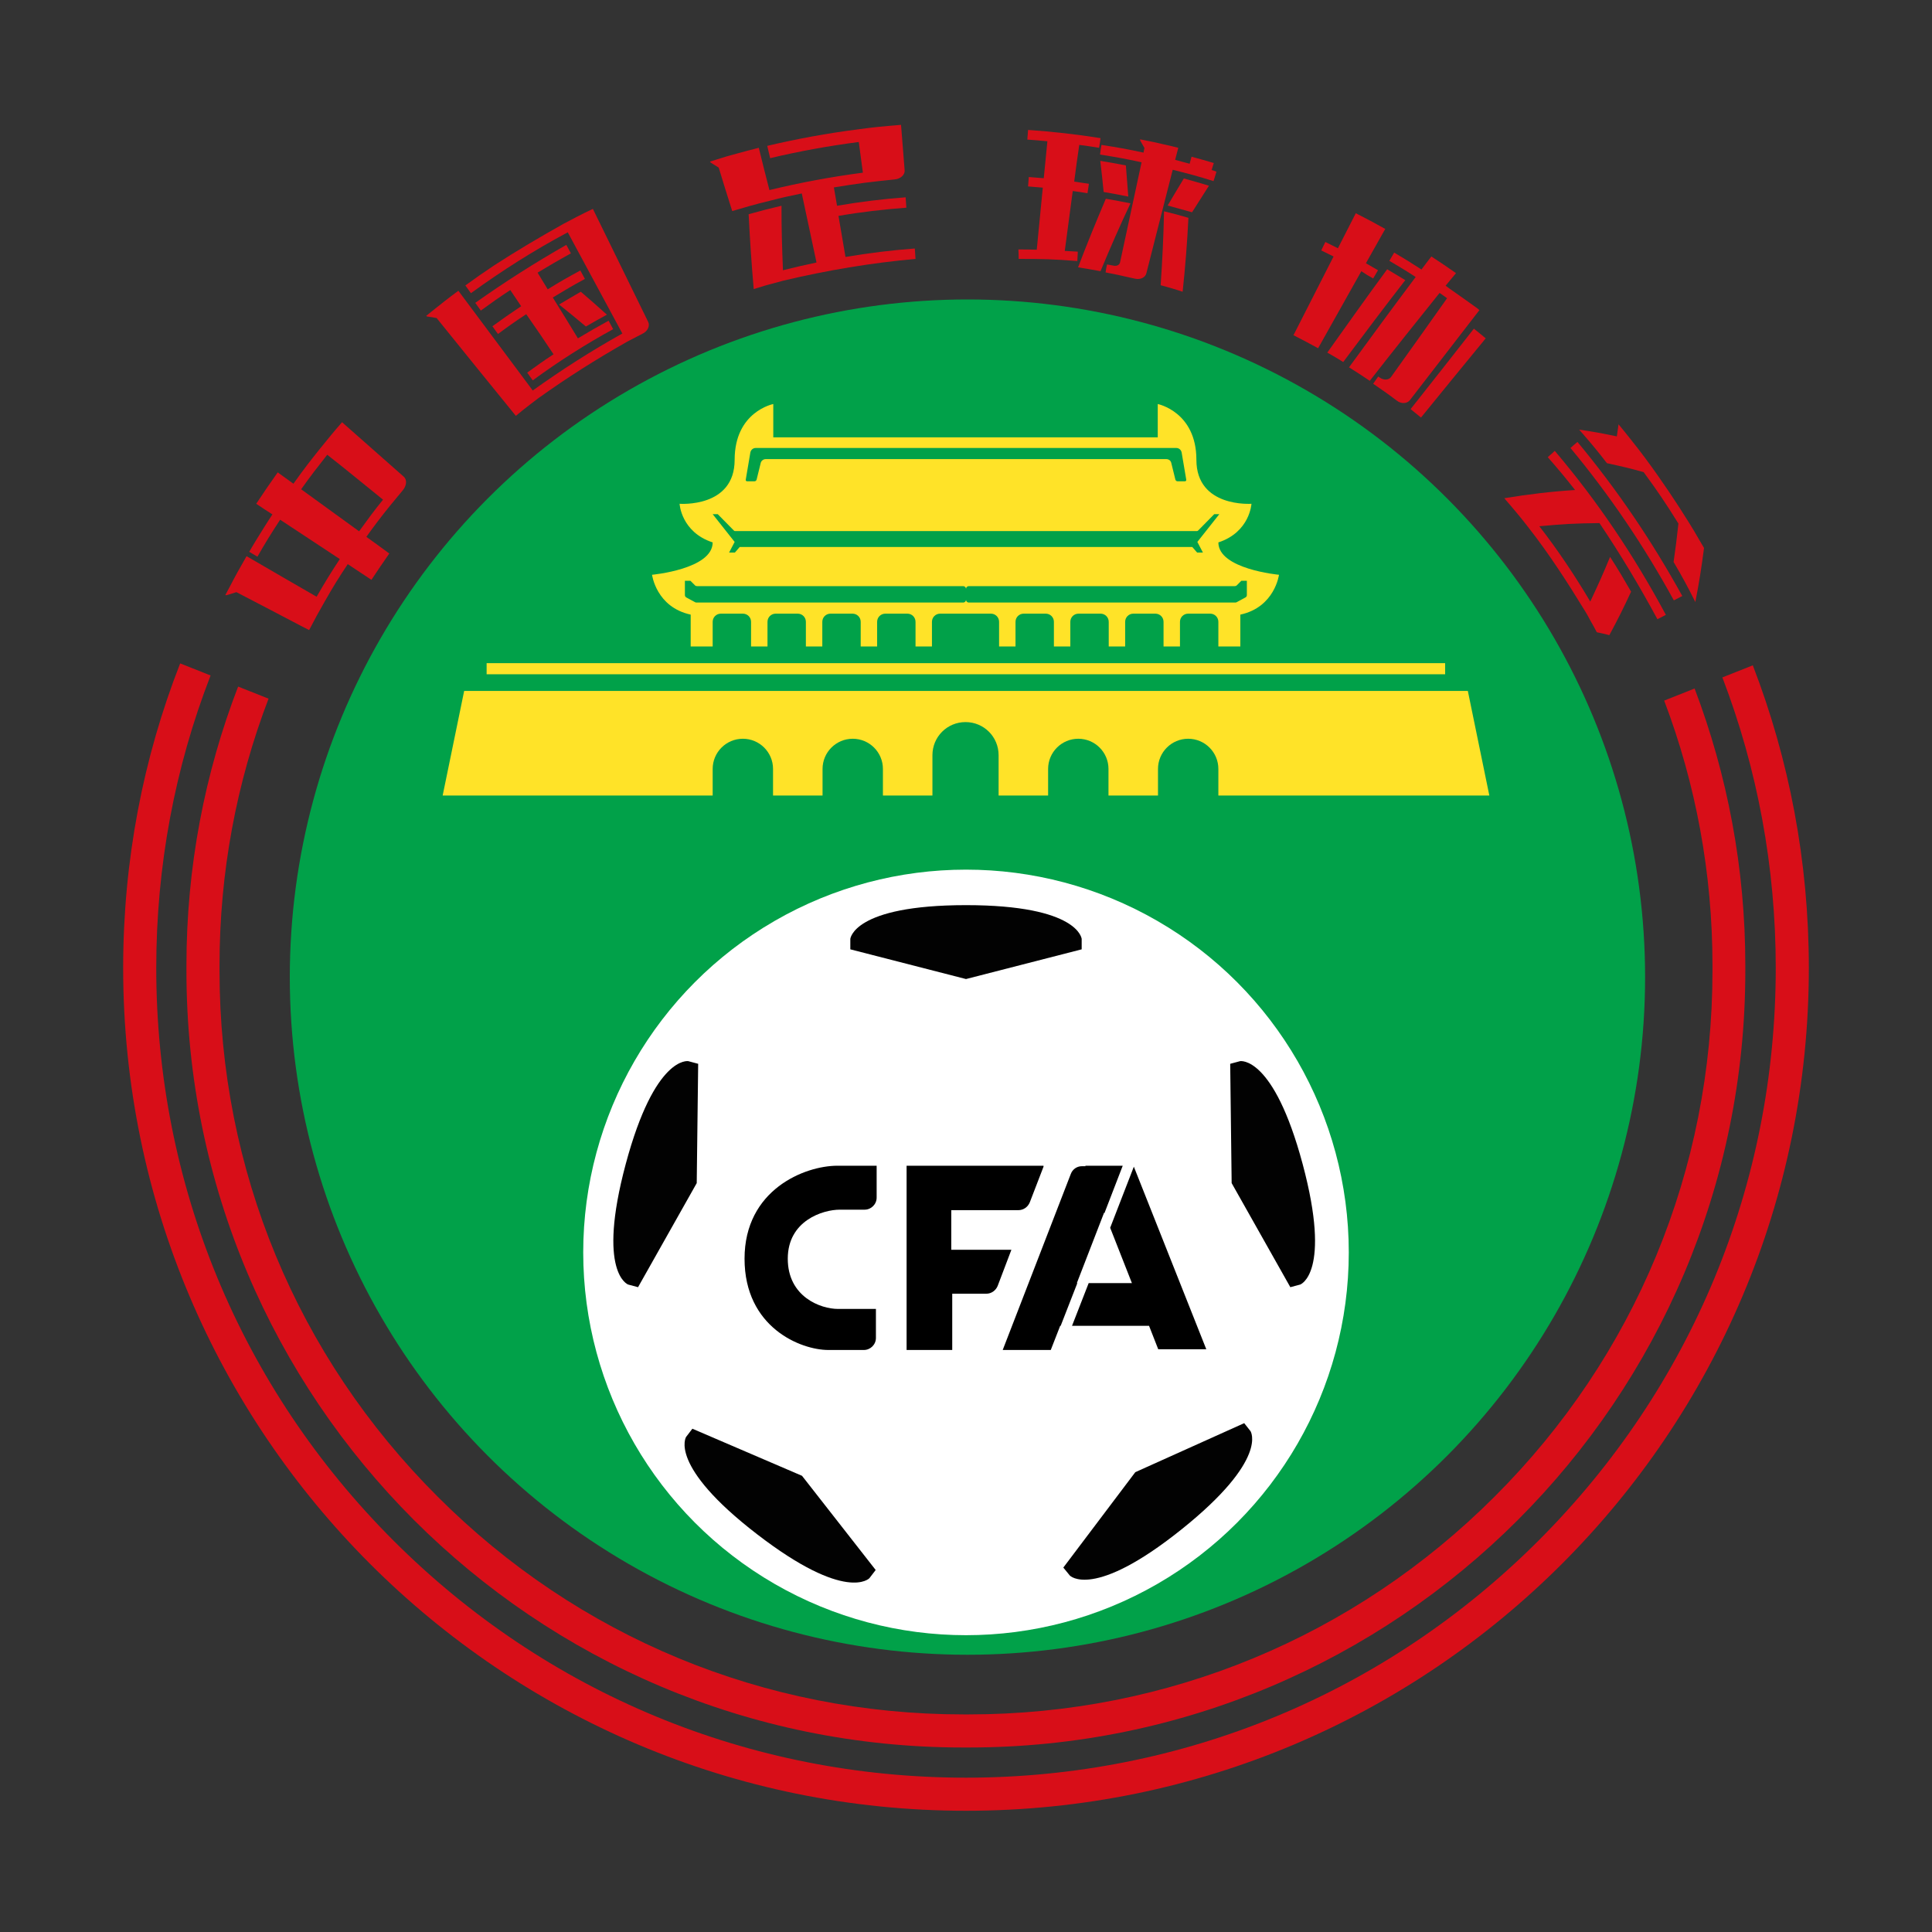 <?xml version="1.0" encoding="utf-8"?>
<!-- Generator: Adobe Illustrator 22.1.0, SVG Export Plug-In . SVG Version: 6.00 Build 0)  -->
<svg version="1.1" id="图层_1" xmlns="http://www.w3.org/2000/svg" xmlns:xlink="http://www.w3.org/1999/xlink" x="0px" y="0px"
	 viewBox="0 0 800 800" style="enable-background:new 0 0 800 800;" xml:space="preserve">
<rect x="0" y="0" width="800" height="800" fill="#333333" stroke="none"/>
<style type="text/css">
	.st0{fill:#01A149;}
	.st1{fill:#FFFFFF;}
	.st2{fill:#FFE328;}
	.st3{fill:#020202;}
	.st4{fill:#D80E18;}
</style>
<g>
	<circle class="st0" cx="400.6" cy="404.6" r="280.6"/>
	<circle class="st1" cx="400" cy="518.6" r="158.5"/>
	<g>
		<rect x="201.5" y="274.6" class="st2" width="396.9" height="4.6"/>
		<path class="st2" d="M616.7,329.4l-8.9-43.3H192.2l-8.9,43.3h111.8v-11c0-6.9,5.6-12.5,12.5-12.5s12.5,5.6,12.5,12.5v11h20.5v-11
			c0-6.9,5.6-12.5,12.5-12.5s12.5,5.6,12.5,12.5v11h20.5v-16.7c0-7.6,6.1-13.7,13.7-13.7s13.7,6.1,13.7,13.7v16.7h20.5v-11
			c0-6.9,5.6-12.5,12.5-12.5s12.5,5.6,12.5,12.5v11h20.5v-11c0-6.9,5.6-12.5,12.5-12.5s12.5,5.6,12.5,12.5v11H616.7z"/>
		<path class="st2" d="M270,238c0,0,1.7,13.4,16,16.5v13.2h9.1v-10.2c0-1.9,1.5-3.4,3.4-3.4h9.1c1.9,0,3.4,1.5,3.4,3.4v10.2h6.8
			v-10.2c0-1.9,1.5-3.4,3.4-3.4h9.1c1.9,0,3.4,1.5,3.4,3.4v10.2h6.8v-10.2c0-1.9,1.5-3.4,3.4-3.4h9.1c1.9,0,3.4,1.5,3.4,3.4v10.2
			h6.8v-10.2c0-1.9,1.5-3.4,3.4-3.4h9.1c1.9,0,3.4,1.5,3.4,3.4v10.2h6.8v-10.2c0-1.9,1.5-3.4,3.4-3.4H400h10.3
			c1.9,0,3.4,1.5,3.4,3.4v10.2h6.8v-10.2c0-1.9,1.5-3.4,3.4-3.4h9.1c1.9,0,3.4,1.5,3.4,3.4v10.2h6.8v-10.2c0-1.9,1.5-3.4,3.4-3.4
			h9.1c1.9,0,3.4,1.5,3.4,3.4v10.2h6.8v-10.2c0-1.9,1.5-3.4,3.4-3.4h9.1c1.9,0,3.4,1.5,3.4,3.4v10.2h6.8v-10.2
			c0-1.9,1.5-3.4,3.4-3.4h9.1c1.9,0,3.4,1.5,3.4,3.4v10.2h9.1v-13.2c14.3-3.1,16-16.5,16-16.5s-25.1-2.3-25.1-13.4
			c13.1-4.3,13.7-16,13.7-16s-22.8,1.7-22.8-18.2s-16-23.1-16-23.1v13.8H400h-79.8v-13.8c0,0-16,3.1-16,23.1s-22.8,18.2-22.8,18.2
			s0.6,11.7,13.7,16C295.1,235.7,270,238,270,238z M310.7,187.4c0.2-1.1,1.1-1.9,2.2-1.9H400h87.1c1.1,0,2,0.8,2.2,1.9l1.9,11.2
			c0.1,0.4-0.2,0.7-0.6,0.7h-3c-0.4,0-0.8-0.3-0.9-0.7l-1.7-6.9c-0.2-1-1.1-1.6-2.1-1.6H400h-82.9c-1,0-1.9,0.7-2.1,1.6l-1.7,6.9
			c-0.1,0.4-0.5,0.7-0.9,0.7h-3c-0.4,0-0.7-0.3-0.6-0.7L310.7,187.4z M297.2,212.9l6.7,6.8c0.1,0.1,0.2,0.2,0.4,0.2H400h95.7
			c0.1,0,0.3-0.1,0.4-0.2l6.7-6.8h2.1l-9.1,11.5l2.3,4.4h-2.4l-2-2.3H400h-93.7l-2,2.3h-2.4l2.3-4.4l-9.1-11.5H297.2z M398.8,242.7
			c0.7,0,1.2,0.5,1.2,1.2c0-0.7,0.5-1.2,1.2-1.2h110.1c0.3,0,0.6-0.1,0.8-0.3l1.9-1.9h2.3v5.9c0,0.4-0.2,0.8-0.6,1l-3.7,2
			c-0.2,0.1-0.4,0.1-0.6,0.1H401.2c-0.7,0-1.2-0.5-1.2-1.2c0,0.7-0.5,1.2-1.2,1.2H288.5c-0.2,0-0.4,0-0.6-0.1l-3.7-2
			c-0.4-0.2-0.6-0.6-0.6-1v-5.9h2.3l1.9,1.9c0.2,0.2,0.5,0.3,0.8,0.3H398.8z"/>
	</g>
	<path class="st3" d="M352.1,393.1l47.9,12.3l47.9-12.3v-4.3c0,0-1.1-14-47.9-14s-47.9,14-47.9,14V393.1z"/>
	<path class="st3" d="M264.2,533l24.3-43.1l0.6-49.4l-4.1-1.1c0,0-13.8-2.5-25.9,42.6c-12.1,45.2,1,49.9,1,49.9L264.2,533z"/>
	<path class="st3" d="M534.3,533L510,489.9l-0.6-49.4l4.1-1.1c0,0,13.8-2.5,25.9,42.6c12.1,45.2-1,49.9-1,49.9L534.3,533z"/>
	<path class="st3" d="M362.6,650.1l-30.5-39l-45.4-19.5l-2.6,3.4c0,0-7.6,11.8,29.4,40.3c37,28.5,46.5,18.2,46.5,18.2L362.6,650.1z"
		/>
	<path class="st3" d="M515.2,589.3l-45.1,20.3l-29.8,39.5l2.7,3.3c0,0,9.6,10.2,46.1-19s28.7-40.8,28.7-40.8L515.2,589.3z"/>
	<g>
		<path d="M363,482.7c0,0-2.5,0-16.2,0c-13.7,0-38.5,10-38.5,38.5c0,28.5,23.3,37.8,34.7,37.8h14.7c2.7,0,5-2.2,5-5v-12
			c0,0-8.5,0-15.7,0c-7.2,0-20.8-5-20.8-20.8c0-15.8,14.6-20.3,21.5-20.3H358c2.7,0,5-2.2,5-5V482.7z"/>
		<path d="M394.1,535.7h14.3c2.1,0,3.9-1.3,4.7-3.2l5.7-15h-24.9v-16.4h27.8c2.1,0,3.9-1.3,4.7-3.2l5.7-14.8l0-0.4h-56.7V559h18.9
			V535.7z"/>
		<g>
			<path d="M439,549h0.2l6.9-17.7h-0.2l11.3-29.2l0.1,0.3l7.6-19.7h-15.5l0.1,0.2h-1.5c-2.1,0-3.9,1.3-4.6,3.2L415.2,559h19.9
				L439,549z"/>
			<polygon points="469.5,483.1 459.7,508.4 468.7,531.3 450.8,531.3 443.9,549 475.8,549 479.6,558.7 499.5,558.7 			"/>
		</g>
	</g>
	<path class="st4" d="M713.2,280.5c14.5,37.9,22.1,78.5,22.1,120.3c0,89.6-34.9,173.8-98.2,237.1c-63.3,63.3-147.5,98.2-237.1,98.2
		c-89.6,0-173.8-34.9-237.1-98.2c-63.3-63.3-98.2-147.5-98.2-237.1c0-42.1,7.7-83,22.5-121.1l-12.6-5C59.3,313.8,51,356.3,51,400.8
		v0c0,192.7,156.3,349,349,349h0c192.7,0,349-156.3,349-349v0c0-44.2-8.2-86.4-23.2-125.3L713.2,280.5z"/>
	<path class="st4" d="M689.1,290.1c13.1,34.5,20,71.5,20,109.6v2.3c0,82.3-32,159.6-90.2,217.7c-58.2,58.2-135.5,90.2-217.7,90.2
		h-2.3c-82.3,0-159.6-32-217.7-90.2C122.9,561.6,90.9,484.2,90.9,402v-2.3c0-38.4,7-75.6,20.3-110.4l-12.6-5
		C84.8,320.1,77.2,359,77.2,399.7v2.3c0,177.6,144,321.6,321.6,321.6h2.3c177.6,0,321.6-144,321.6-321.6v-2.3
		c0-40.4-7.5-79-21-114.6L689.1,290.1z"/>
	<g>
		<g>
			<g>
				<g>
					<path class="st4" d="M568.6,115.3c0.8-1.4,1.2-2,2-3.4c-2-1.2-3-1.7-5-2.9c3.2-5.7,4.8-8.5,8-14.2c-4.8-2.7-7.3-4-12.2-6.5
						c-3,5.8-4.4,8.7-7.4,14.5c-2.1-1-3.1-1.6-5.2-2.6c-0.7,1.4-1,2.1-1.7,3.5c2,1,3.1,1.5,5.1,2.5c-5.5,10.9-11.1,21.7-16.6,32.6
						c4.1,2.1,6.2,3.2,10.2,5.4c6-10.6,11.9-21.3,17.9-31.9C565.6,113.6,566.6,114.2,568.6,115.3z"/>
					<path class="st4" d="M601.5,120.4c-1.2-0.8-1.7-1.2-2.9-2.1c1.7-2.1,2.6-3.1,4.3-5.2c-4-2.8-6.1-4.2-10.2-6.9
						c-1.6,2.1-2.5,3.2-4.1,5.4c-4.5-2.9-6.7-4.3-11.3-7c-0.8,1.4-1.2,2-2,3.4c4.4,2.6,6.6,3.9,10.9,6.7
						c-9.3,12.4-18.5,24.9-27.6,37.4c3.5,2.2,5.2,3.3,8.6,5.6c9.5-12.2,19.2-24.3,28.9-36.4c1.3,0.9,1.9,1.3,3.1,2.2
						c-7.7,10.9-15.4,21.7-23.2,32.6c-0.9,1.3-3,1.4-4.6,0.3c-0.3-0.2-0.4-0.3-0.7-0.5c-0.8,1.2-1.3,1.8-2.1,3
						c1.4,1,2.2,1.5,3.6,2.5c0.2,0.2,0.3,0.2,0.6,0.4c2.2,1.6,3.4,2.4,5.6,4.1c1.8,1.4,4.2,1.3,5.4-0.2
						c9.6-12.4,19.2-24.9,28.8-37.3c-0.3-0.2-0.4-0.3-0.7-0.6C607.8,124.9,605.7,123.3,601.5,120.4z"/>
					<path class="st4" d="M574.4,111.5c-8.4,11.4-16.6,23-24.8,34.5c2.7,1.5,4,2.3,6.6,3.9c8.5-11.4,17-22.7,25.7-33.9
						C578.9,114.2,577.4,113.3,574.4,111.5z"/>
					<path class="st4" d="M610.3,136.1c-8.7,11.1-17.4,22.2-26.2,33.3c1.7,1.4,2.6,2.1,4.3,3.5c8.9-10.9,17.8-21.9,26.8-32.8
						C613.3,138.5,612.3,137.7,610.3,136.1z"/>
				</g>
				<g>
					<path class="st4" d="M665.4,191.8c6,1.3,9.1,2,15.2,3.7c6,8.2,8.9,12.5,14.4,21.3c-0.7,6.4-1.1,9.6-2,15.9
						c3.8,6.5,5.6,9.8,9,16.6c1.7-8.8,2.4-13.3,3.6-22.4c-0.8-1.4-1.2-2-2-3.4c-3.1-5.4-4.8-8-8.1-13.2c-3.5-5.4-5.3-8-8.9-13.2
						c-4.4-6.2-6.6-9.2-11.3-15.1c-2-2.5-3-3.8-5.1-6.3c-0.3,2-0.4,3-0.7,5c-6.3-1.3-9.4-1.9-15.6-2.8
						C658.7,183.4,661,186.1,665.4,191.8z"/>
					<path class="st4" d="M650.3,185.5c16.5,19.9,30.4,40.5,42.8,63.1c1.4-0.7,2.1-1.1,3.5-1.8C684,224,669.9,203.1,653.2,183
						C652,184,651.4,184.5,650.3,185.5z"/>
					<path class="st4" d="M640.9,189.3c4.6,5.3,6.9,8,11.3,13.6c-9.7,0.6-19.6,1.8-29.3,3.4c2.4,2.8,3.6,4.2,6,7.1
						c1.6,1.9,2.3,2.9,3.9,4.9c8.7,11.1,16.3,22.9,23.7,35c0.8,1.4,1.2,2,1.9,3.4c1.2,2,1.7,3.1,2.8,5.1c2.3,0.5,2.9,0.6,5.2,1.2
						c3.8-7.1,5.6-10.7,9-18c-3.4-5.9-5.1-8.8-8.7-14.4c-3.1,7.5-4.8,11.2-8.2,18.5c-6.4-10.8-13.4-21.3-21.1-31.2
						c9.8-0.9,14.8-1.2,24.9-1.3c8.7,12.9,16.6,26.1,24,39.8c1.4-0.7,2.1-1.1,3.5-1.8c-13.1-24.4-28.1-46.8-46-67.9
						C642.7,187.7,642.1,188.3,640.9,189.3z"/>
				</g>
				<path class="st4" d="M141.5,175c-3.7,4.2-5.4,6.4-9,10.8c-4.5,5.6-6.7,8.5-11,14.5c-2.6-1.9-3.9-2.8-6.5-4.7
					c-3.6,5.1-5.4,7.7-8.9,13c2.7,1.8,4,2.7,6.7,4.4c-2.9,4.4-4.2,6.6-7,11.1c-1,1.7-1.6,2.6-2.6,4.4c1.4,0.8,2,1.2,3.4,2
					c3.6-6.3,5.5-9.3,9.4-15.3c8.2,5.4,16.5,10.9,24.7,16.3c-4,6.1-5.9,9.2-9.6,15.6c-9.7-5.6-19.4-11.2-29-16.8
					c-3,5.2-4.5,7.9-7.3,13.3c-0.6,1.1-0.9,1.7-1.5,2.8c0.2,0.1,0.4,0.1,0.7,0c1.6-0.5,2.3-0.7,3.9-1.2c8.9,4.6,17.8,9.3,26.6,13.9
					c1.4,0.7,2.1,1.1,3.5,1.8c2.5-4.8,3.8-7.2,6.5-11.9c3.6-6.3,5.5-9.4,9.5-15.4c3.9,2.6,5.9,3.9,9.8,6.5c2.9-4.4,4.4-6.6,7.4-10.9
					c-3.8-2.8-5.7-4.2-9.5-6.9c3.8-5.3,5.8-7.9,9.8-12.9c0.4-0.5,0.6-0.7,1-1.2c1.7-2.1,2.6-3.1,4.3-5.2c1.6-1.9,1.8-4.4,0.4-5.6
					c-8.5-7.5-17.1-15.1-25.6-22.6C141.6,174.8,141.6,174.9,141.5,175z M158.6,206.9c-4.1,5.1-6,7.7-9.9,13.1
					c-8-5.8-16-11.6-24-17.4c4.2-5.9,6.4-8.7,10.8-14.3C143.3,194.4,150.9,200.7,158.6,206.9z"/>
				<g>
					<path class="st4" d="M229.2,146.7c-4.4,2.9-6.6,4.5-10.9,7.6c0.9,1.3,1.4,1.9,2.3,3.2c10.6-7.8,21.8-14.9,33.3-21.2
						c-0.8-1.4-1.1-2.1-1.9-3.5c-5.1,2.8-7.7,4.3-12.7,7.3c-4.1-6.8-6.2-10.1-10.4-16.9c5.3-3.2,7.9-4.8,13.3-7.7
						c-0.8-1.4-1.1-2.1-1.9-3.5c-5.5,3-8.2,4.5-13.5,7.8c-1.7-2.8-2.5-4.1-4.2-6.9c5.5-3.3,8.2-4.9,13.8-8c-0.8-1.4-1.1-2.1-1.9-3.5
						c-13,7.4-25.4,15.3-37.7,24c0.9,1.3,1.4,1.9,2.3,3.2c4.8-3.5,7.2-5.2,12.2-8.5c1.8,2.7,2.7,4,4.5,6.7
						c-4.8,3.2-7.2,4.9-11.9,8.3c0.9,1.3,1.4,1.9,2.3,3.2c4.6-3.4,7-5.1,11.7-8.2C222.6,136.8,224.8,140.1,229.2,146.7z"/>
					<path class="st4" d="M231.5,126.1c4.5,3.6,6.7,5.4,11.1,9.1c3.5-2,5.2-3,8.7-4.9c-4.2-3.8-6.4-5.7-10.8-9.5
						C236.9,122.9,235,124,231.5,126.1z"/>
					<path class="st4" d="M239,89.7c-2.3,1.2-3.4,1.8-5.7,3c-9.8,5.5-19.3,11.1-28.7,17.2c-4.8,3.2-7.2,4.9-11.9,8.3
						c0.9,1.3,1.4,1.9,2.3,3.2c12.8-9.3,26.2-17.8,40.1-25.2c7.5,14,15.1,27.9,22.6,41.9c-12.9,7.2-25.1,15-37.1,23.6
						c-10.3-13.8-20.6-27.6-30.8-41.3c-4.5,3.3-6.7,5.1-11.1,8.6c0,0,0,0,0,0c0,0,0,0,0,0c-0.9,0.7-1.3,1.1-2.2,1.8
						c0.1,0.2,0.4,0.3,0.6,0.3c1.5,0.2,2.2,0.3,3.7,0.6c10.9,13.5,21.8,27,32.8,40.5c2.5-2.1,3.8-3.1,6.4-5.1
						c1.2-0.9,1.7-1.3,2.9-2.2c11.9-8.5,23.9-16.1,36.6-23.3c0.6-0.3,0.9-0.5,1.5-0.8c2.1-1.1,3.1-1.6,5.2-2.7c2-1,3-3.2,2.2-4.8
						c-7.6-15.6-15.3-31.2-22.9-46.8C242.9,87.7,241.6,88.4,239,89.7z"/>
				</g>
				<path class="st4" d="M350.1,106.4c-1.2-6.8-1.7-10.2-2.9-17c9.2-1.6,18.7-2.7,28.1-3.4c-0.1-1.7-0.2-2.6-0.3-4.3
					c-9.5,0.7-19.1,1.9-28.4,3.5c-0.5-3-0.8-4.6-1.3-7.6c5-0.8,7.5-1.2,12.6-1.9c0,0,0,0,0,0c5-0.6,7.5-0.9,12.5-1.4
					c2.5-0.2,4.3-1.9,4.2-3.7c-0.6-7.6-0.9-11.3-1.5-18.9c-7.2,0.6-10.9,0.9-18.1,1.9c-12.5,1.6-25,3.9-37.3,6.8
					c0.5,2,0.7,3.1,1.2,5.1c12.1-2.9,24.4-5.1,36.7-6.7c0.7,5.1,1,7.6,1.7,12.7c-13,1.7-25.9,4.1-38.7,7.2c-1.8-7-2.7-10.5-4.4-17.5
					c-3.6,0.9-5.4,1.4-9.1,2.4c-3.4,0.9-5.1,1.4-8.5,2.5c0,0,0,0,0,0c0,0,0,0,0,0c-1,0.3-1.6,0.5-2.6,0.8c0.1,0.2,0.2,0.4,0.4,0.5
					c1.3,0.8,1.9,1.2,3.2,2c2.2,7.2,3.3,10.8,5.6,18c6.1-1.8,9.1-2.7,15.3-4.2c0,0,0,0,0,0c5.4-1.4,8.1-2,13.5-3.1
					c2,9.5,4.1,19.1,6.1,28.6c-5.6,1.2-8.3,1.8-13.9,3.2c-0.4-10.7-0.6-16-0.6-26.7c-5.5,1.3-8.2,2-13.6,3.5
					c0.5,10.4,1.2,20.7,2.1,31c2-0.6,3-0.9,4.9-1.5c2.9-0.8,4.4-1.2,7.4-2c18.2-4.3,36.1-7.3,54.7-9c-0.1-1.7-0.2-2.6-0.3-4.3
					C369.2,103.6,359.6,104.8,350.1,106.4z"/>
				<g>
					<path class="st4" d="M493.6,87.9c2.8-4.4,4.2-6.6,7-11c-4.2-1.3-6.2-1.8-10.4-3c-2.7,4.4-4,6.7-6.7,11.2
						C487.5,86.2,489.6,86.8,493.6,87.9z"/>
					<path class="st4" d="M492.1,90.2c-4-1.2-6-1.7-10.1-2.7c-0.2,10.2-0.7,20.4-1.4,30.6c3.6,1,5.5,1.5,9.1,2.7
						C490.8,110.6,491.6,100.4,492.1,90.2z"/>
					<g>
						<path class="st4" d="M440.9,103.9c1.3-9.9,2-14.9,3.3-24.8c2.4,0.3,3.6,0.5,6.1,0.9c0.2-1.6,0.4-2.3,0.6-3.9
							c-2.5-0.4-3.7-0.5-6.1-0.9c0.8-6.1,1.2-9.1,2.1-15.2c3.3,0.4,4.9,0.7,8.2,1.2c0.3-1.6,0.4-2.4,0.6-4c-9.9-1.6-20-2.7-30-3.4
							c-0.1,1.6-0.2,2.4-0.3,4c3.3,0.2,5,0.4,8.3,0.7c-0.6,6.1-0.9,9.2-1.5,15.3c-2.5-0.2-3.7-0.3-6.2-0.5c-0.1,1.6-0.2,2.4-0.3,3.9
							c2.4,0.2,3.7,0.3,6.1,0.5c-1,10.3-1.5,15.4-2.5,25.7c-3-0.1-4.6-0.1-7.6-0.1c0.1,1.6,0.1,2.4,0.1,3.9c9.7,0,14.6,0.1,24.3,0.9
							c0.1-1.6,0.1-2.4,0.2-3.9C444.2,104.1,443.1,104,440.9,103.9z"/>
						<path class="st4" d="M466.2,68.5c-4.2-0.8-6.4-1.2-10.6-1.9c0.6,5.2,0.9,7.7,1.4,12.9c4.1,0.7,6.2,1.1,10.2,1.9
							C466.8,76.3,466.6,73.7,466.2,68.5z"/>
						<path class="st4" d="M457.9,82.3c-4,9.4-7.9,18.9-11.5,28.4c3.7,0.6,5.6,0.9,9.3,1.6c3.9-9.4,8-18.8,12.4-28.1
							C464.1,83.4,462,83,457.9,82.3z"/>
						<path class="st4" d="M501.7,70.4c0.4-1.2,0.5-1.7,0.9-2.9c-3.7-1.1-5.5-1.6-9.2-2.6c-0.3,1.2-0.5,1.7-0.8,2.9
							c-2.4-0.6-3.6-1-6-1.6c0.5-2,0.8-3,1.3-5c-2.7-0.7-4.1-1-6.8-1.6c-2.6-0.6-3.9-0.9-6.5-1.4c0,0,0,0,0,0c0,0,0,0,0,0
							c-1-0.2-1.5-0.3-2.5-0.5c0,0.2,0,0.4,0.1,0.6c0.7,1.2,1,1.8,1.7,3c-0.2,0.7-0.2,1.1-0.4,1.9c-6.9-1.5-10.4-2.1-17.4-3.2
							c-0.3,1.6-0.4,2.4-0.6,4c6.9,1.1,10.3,1.7,17.2,3.2c-3,13.8-5.9,27.6-8.9,41.4c-0.2,1.1-1.4,1.7-2.7,1.4
							c-1.1-0.2-1.6-0.3-2.7-0.5c-0.3,1.3-0.4,2-0.6,3.3c2,0.4,3,0.6,5,1c0.1,0,0.2,0,0.4,0.1c2.7,0.6,4.1,0.9,6.8,1.5
							c2.2,0.5,4.3-0.5,4.7-2.3c3.6-14.3,7.3-28.6,10.9-42.8c6.8,1.7,10.2,2.6,16.9,4.7c0.5-1.5,0.7-2.3,1.2-3.9
							C502.9,70.8,502.5,70.6,501.7,70.4z"/>
					</g>
				</g>
			</g>
		</g>
	</g>
</g>
</svg>
